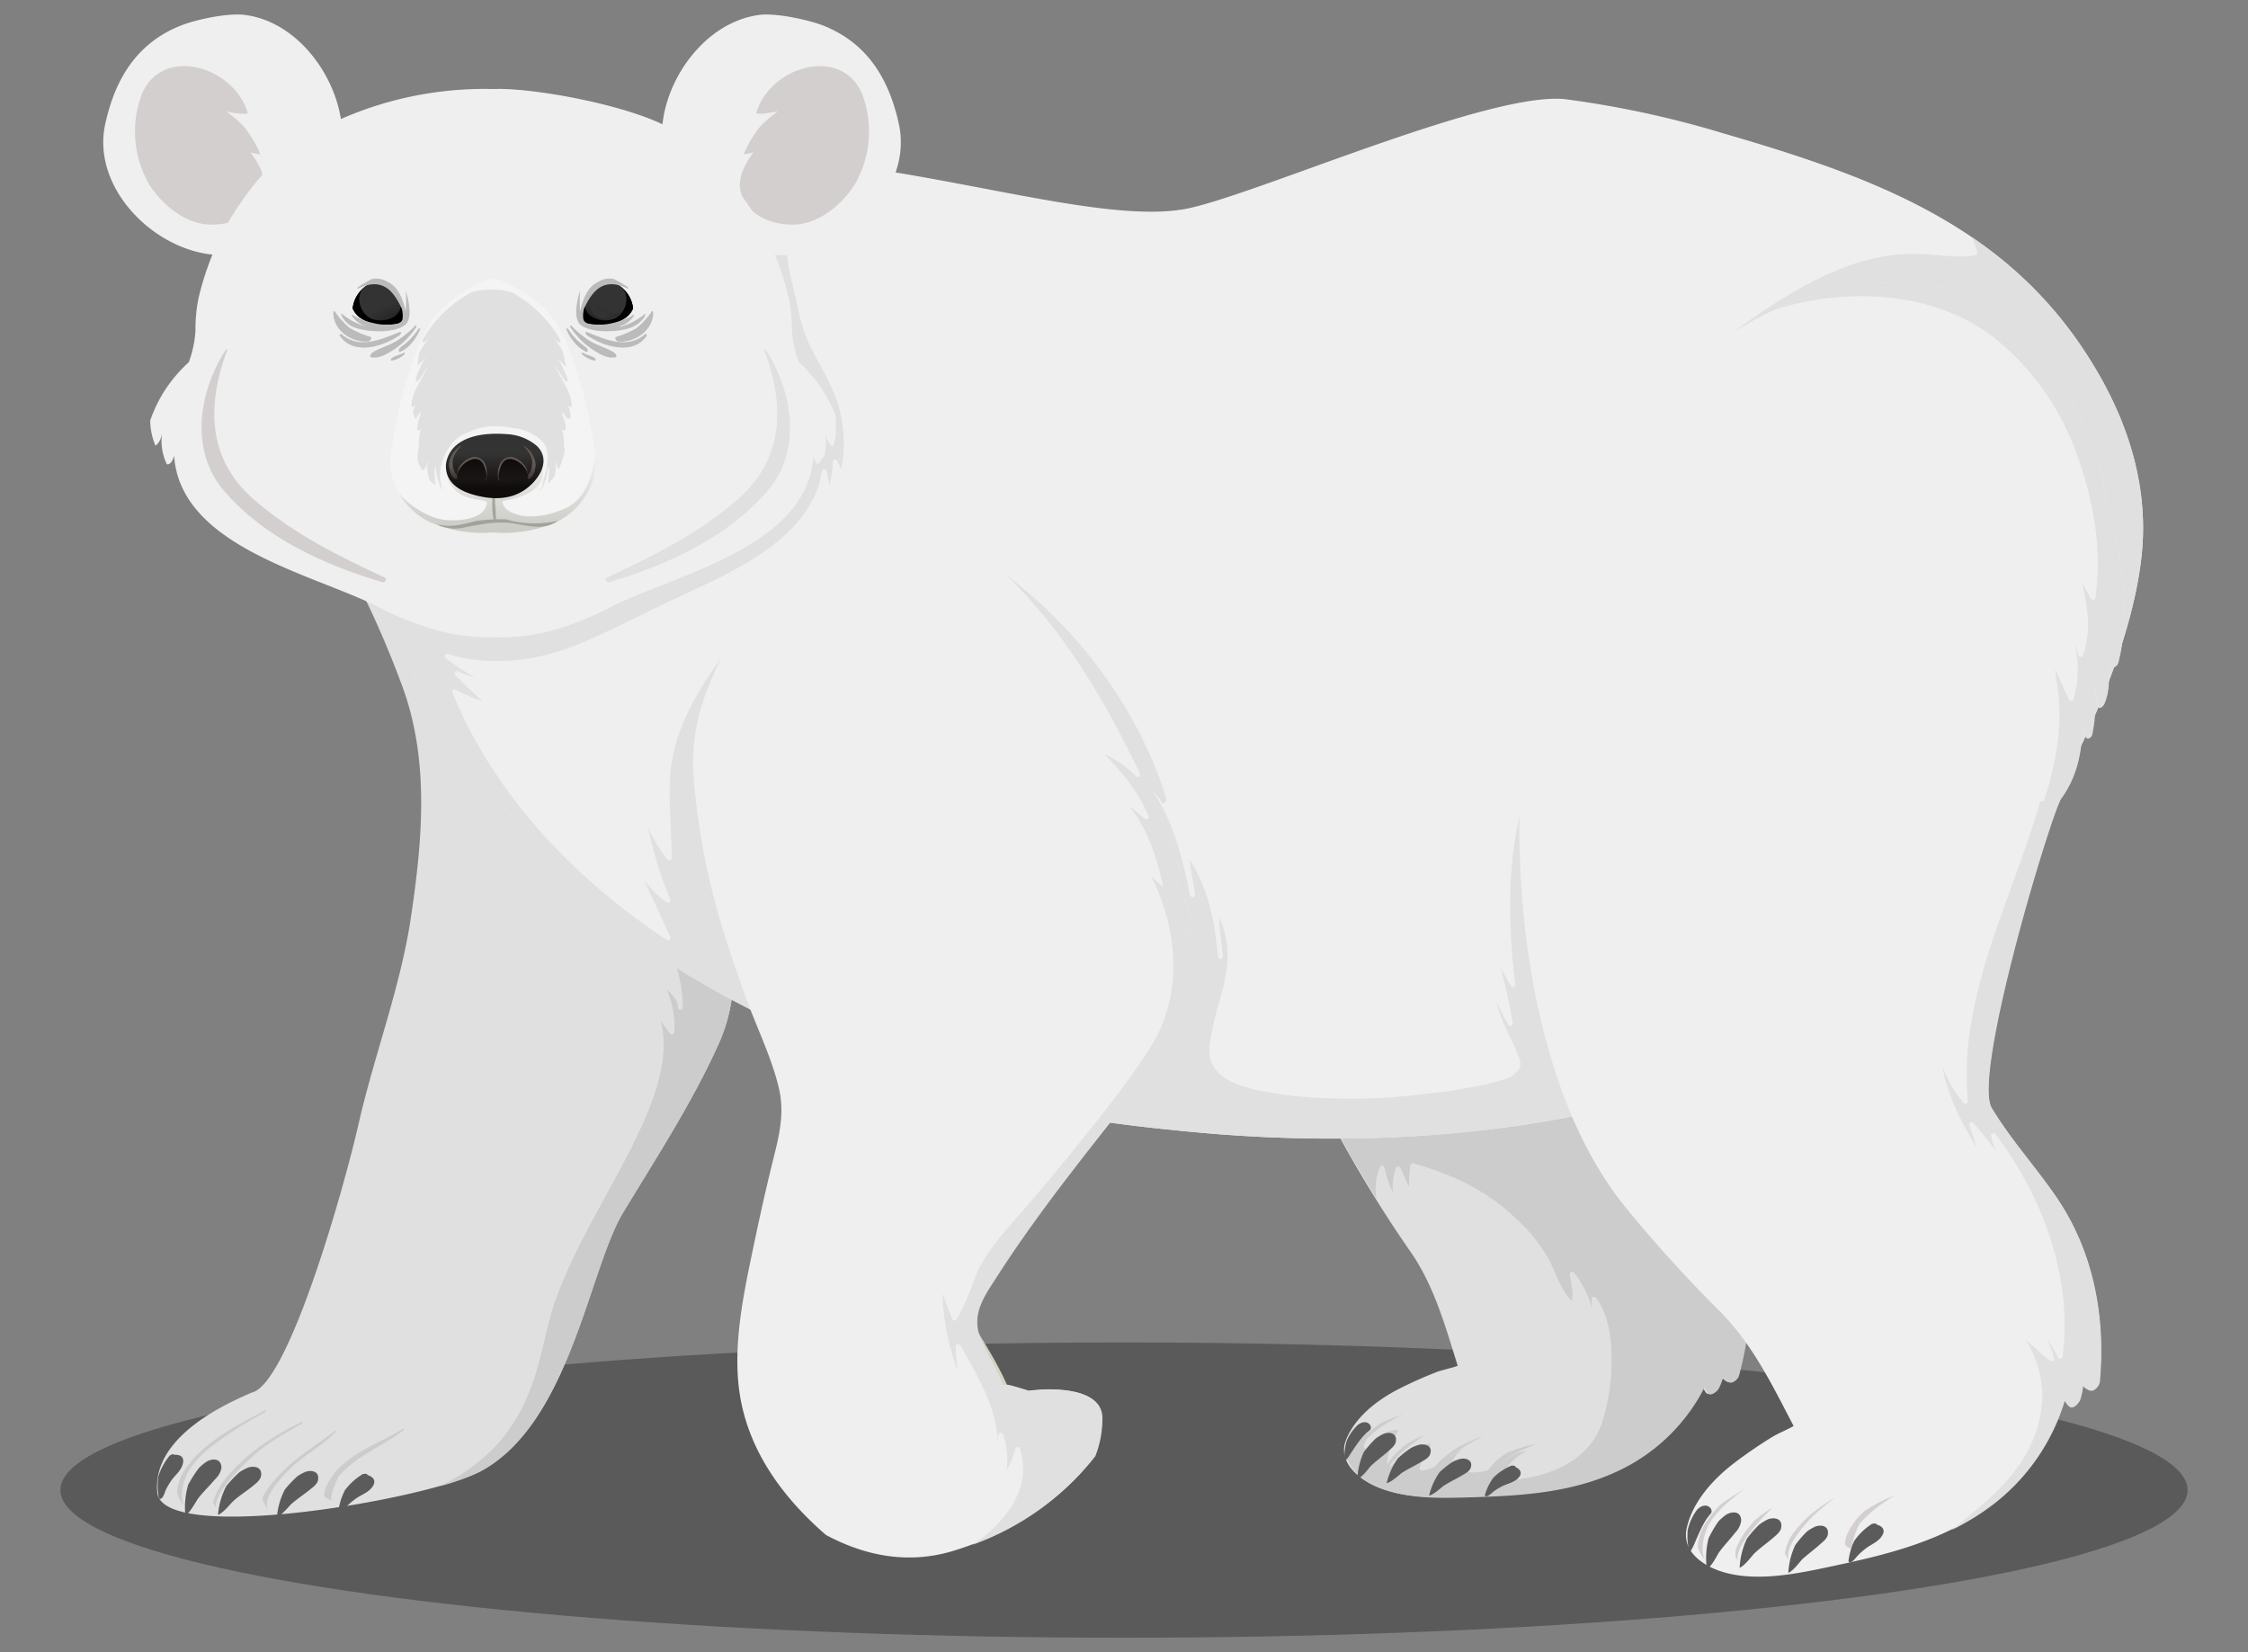 <svg xmlns="http://www.w3.org/2000/svg" xmlns:xlink="http://www.w3.org/1999/xlink" viewBox="0 0 381 280"><rect x="0" y="0" width="381" height="280" fill="#808080" stroke="none"/><defs><style>.cls-1{isolation:isolate;}.cls-2{opacity:0.3;}.cls-3{fill:#e0e0e0;}.cls-4{fill:#ccc;}.cls-5{fill:#5b5b5b;}.cls-6{fill:#efefef;}.cls-7{fill:url(#linear-gradient);}.cls-8{fill:#d3cfcf;}.cls-11,.cls-16,.cls-24,.cls-9{mix-blend-mode:multiply;}.cls-10{fill:#f4f4f4;}.cls-11{opacity:0.4;fill:url(#linear-gradient-2);}.cls-12{fill:url(#linear-gradient-3);}.cls-13{fill:url(#linear-gradient-4);}.cls-14,.cls-18,.cls-20,.cls-23{mix-blend-mode:screen;}.cls-14{fill:url(#linear-gradient-5);}.cls-15{fill:#bcbbbb;}.cls-16{fill:#84857a;opacity:0.6;}.cls-17{fill:url(#linear-gradient-6);}.cls-18{fill:url(#linear-gradient-7);}.cls-19{fill:url(#linear-gradient-8);}.cls-20{fill:url(#linear-gradient-9);}.cls-21{fill:url(#linear-gradient-10);}.cls-22{fill:url(#linear-gradient-11);}.cls-23{fill:url(#linear-gradient-12);}.cls-24{fill:url(#linear-gradient-13);}</style><linearGradient id="linear-gradient" x1="163.47" y1="223.29" x2="159.43" y2="215.2" gradientUnits="userSpaceOnUse"><stop offset="0.08" stop-color="#d4d4c3"/><stop offset="1" stop-color="#fff"/></linearGradient><linearGradient id="linear-gradient-2" x1="84.31" y1="90.96" x2="84.31" y2="74.06" gradientUnits="userSpaceOnUse"><stop offset="0.08" stop-color="#8f8f84"/><stop offset="0.9" stop-color="#f6f6f2"/></linearGradient><linearGradient id="linear-gradient-3" x1="68.27" y1="61.48" x2="68.27" y2="61.34" xlink:href="#linear-gradient"/><linearGradient id="linear-gradient-4" x1="68.42" y1="59.7" x2="63.62" y2="49.76" gradientUnits="userSpaceOnUse"><stop offset="0.09" stop-color="#100c0c"/><stop offset="0.77" stop-color="#333"/></linearGradient><linearGradient id="linear-gradient-5" x1="67.58" y1="60.38" x2="62.61" y2="50.07" xlink:href="#linear-gradient-4"/><linearGradient id="linear-gradient-6" x1="83.88" y1="83.42" x2="83.88" y2="74.89" xlink:href="#linear-gradient-4"/><linearGradient id="linear-gradient-7" x1="78.96" y1="84.36" x2="79.41" y2="77.53" gradientUnits="userSpaceOnUse"><stop offset="0.09" stop-color="#100c0c"/><stop offset="0.77" stop-color="#615852"/></linearGradient><linearGradient id="linear-gradient-8" x1="79.95" y1="77.77" x2="79.95" y2="81.83" gradientUnits="userSpaceOnUse"><stop offset="0.09" stop-color="#100c0c"/><stop offset="0.77" stop-color="#181614"/></linearGradient><linearGradient id="linear-gradient-9" x1="-455.92" y1="84.36" x2="-455.48" y2="77.53" gradientTransform="matrix(-1, 0, 0, 1, -367.91, 0)" xlink:href="#linear-gradient-7"/><linearGradient id="linear-gradient-10" x1="-454.93" y1="77.77" x2="-454.93" y2="81.83" gradientTransform="matrix(-1, 0, 0, 1, -367.91, 0)" xlink:href="#linear-gradient-8"/><linearGradient id="linear-gradient-11" x1="-506.85" y1="59.7" x2="-511.65" y2="49.76" gradientTransform="matrix(-1, 0, 0, 1, -408.2, 0)" xlink:href="#linear-gradient-4"/><linearGradient id="linear-gradient-12" x1="-835.12" y1="-14.23" x2="-839.89" y2="-24.09" gradientTransform="translate(864.96 -298.19) rotate(-26.24)" xlink:href="#linear-gradient-4"/><linearGradient id="linear-gradient-13" x1="276.93" y1="190.41" x2="232.5" y2="-35.03" gradientUnits="userSpaceOnUse"><stop offset="0.08" stop-color="#d4d4c3"/><stop offset="0.9" stop-color="#e2e2de"/></linearGradient></defs><g class="cls-1"><g id="Layer_1" data-name="Layer 1"><g class="cls-2"><ellipse cx="190.5" cy="252.52" rx="180.26" ry="25.02"/></g><path class="cls-3" d="M319.58,102.65c0-.24,0-.47-.06-.71-.34-2.82.46-6.11-.25-8.85s-1.34-5.63-2.16-8.38c-1-7.19-6.62-13.95-12.17-18.25-6.86-5.33-17-5.74-25.28-4.72C265,63.53,240.9,76.6,232.34,99.31a243.47,243.47,0,0,0-8.19,25.1c-5.35,20.71-7.06,50.36,3.64,69.64,3.42,6.16,7.25,12.3,11.27,18.08s5.91,12.67,8,19.33c-1.19.42-2.59.7-3.43,1a72.05,72.05,0,0,0-6.6,2.94c-3.62,1.87-7.28,4.68-8.87,8.53-1.52,3.67,1.93,6.57,4.87,7.9,4.83,2.17,10.91,2,16.07,1.83,9-.27,17.8-.83,26-5A31.47,31.47,0,0,0,288.61,235a3.38,3.38,0,0,0,.51,1c.49.66,1.61-.29,1.85-.73a9.47,9.47,0,0,0,.8-2,2.37,2.37,0,0,0,.92.88c.63.34,1.57-.49,1.72-1.06,2.7-9.71,2.63-19.92-1.57-29.19-2.31-5.09-5.21-9.72-7.21-15-2.12-5.58,17.2-43.13,19-44.8a18.31,18.31,0,0,0,5.08-9.93,4.51,4.51,0,0,0,.34,1.45c.2.46.87,0,1-.28a20.34,20.34,0,0,0,1.55-7.48c.08,1.15.08,2.3.15,3.39,0,.58.76.08.92-.16a14.2,14.2,0,0,0,1.82-6.67,7.45,7.45,0,0,0,.29,1.15c.19.54,1,0,1.15-.32C320,118.58,320.45,110.14,319.58,102.65Z"/><path class="cls-4" d="M319.78,102.76c0-.24,0-.47-.06-.71-.34-2.82.47-6.11-.25-8.85s-1.34-5.63-2.16-8.38c-1-7.19-6.62-13.95-12.16-18.25-6.87-5.32-17-5.74-25.29-4.72-14.62,1.79-38.75,14.86-47.32,37.57a246.09,246.09,0,0,0-8.19,25.11c-5.35,20.7-7.06,50.35,3.64,69.64,1.68,3,3.46,6,5.31,9a9.64,9.64,0,0,1,.59-5.42.41.41,0,0,1,.75.1,16.87,16.87,0,0,0,1.45,4.26,9,9,0,0,1,.54-4.22.41.41,0,0,1,.71,0c.5,1.06.92,2.15,1.47,3.18a20.09,20.09,0,0,1,.25-3.63.41.41,0,0,1,.5-.29c6.64,1.9,12.57,4.65,17.55,9.53a26.42,26.42,0,0,1,5.61,7.15c1.07,2.27,1.92,4.84,3.68,6.67.33-1.52-.16-3-.34-4.57-.05-.36.48-.55.7-.3a18.12,18.12,0,0,1,3.07,6.05c0-.5-.05-1-.07-1.5s.54-.52.77-.21c2.09,2.85,2.59,6.68,2.59,10.14a34.67,34.67,0,0,1-1.58,10.94c-2.35,7-9.89,9.6-16.73,9.84a.42.42,0,0,1-.4-.52,9.29,9.29,0,0,1,4.4-4.5c-2.27.19-4,2-6,3-2.36,1.13-4.52.39-7,.63a.41.41,0,0,1-.4-.52,9.2,9.2,0,0,1,2.6-3.62c-2.25,1.38-4.17,3.42-6.89,3.85-.24,0-.55-.1-.52-.39.13-1.31,1.09-2.34,1.7-3.45.86-1.59-2.4,0-2.85.24a22,22,0,0,0-3.63,2.81.42.42,0,0,1-.71-.29c0-2.11,1-3.9,1.89-5.76-1.9-.31-4,1.79-5.16,3a.41.41,0,0,1-.69-.4,15.56,15.56,0,0,1,1.25-2.56,5.67,5.67,0,0,1-2.77,1.17c-.25,0-.38-.2-.41-.42s0-.44,0-.66a12.55,12.55,0,0,0-.76,1.51c-1.51,3.67,1.93,6.57,4.87,7.9,4.83,2.18,10.91,2,16.07,1.83,9-.27,17.8-.82,25.95-5a31.42,31.42,0,0,0,13.56-13.65,3.27,3.27,0,0,0,.51,1c.49.66,1.61-.29,1.86-.73a9.43,9.43,0,0,0,.79-2,2.3,2.3,0,0,0,.92.88c.64.34,1.57-.49,1.73-1.06,2.69-9.71,2.62-19.92-1.58-29.19-2.31-5.09-5.21-9.72-7.21-15-2.11-5.58,17.2-43.13,19-44.8a18.38,18.38,0,0,0,5.08-9.93,4.25,4.25,0,0,0,.33,1.45c.2.46.87,0,1-.27a20.41,20.41,0,0,0,1.54-7.48c.09,1.14.08,2.29.16,3.38,0,.58.75.09.91-.15a14.21,14.21,0,0,0,1.82-6.68,7.45,7.45,0,0,0,.29,1.15c.19.55,1,0,1.15-.32C320.19,118.69,320.65,110.25,319.78,102.76Z"/><path class="cls-4" d="M234,241.21a17.62,17.62,0,0,0-3.27,2.86,7.27,7.27,0,0,0-1.43,2.91,3.67,3.67,0,0,0,.74,2.14c-.57-1.76.89-4.4,1.68-5.31a15.9,15.9,0,0,1,4-3c.69-.41,1.39-.79,2.11-1.15C236.56,240.11,235.27,240.62,234,241.21Z"/><path class="cls-4" d="M238.67,244.58l-.1,0a22.29,22.29,0,0,0-1.74,1.48,10.71,10.71,0,0,0-1.94,2.49.09.09,0,0,0,0,0,4.17,4.17,0,0,0-.22,1c.08.16.14.33.23.48.13-2.49,5.29-5.94,6.59-6.87l.07,0A15.22,15.22,0,0,0,238.67,244.58Z"/><path class="cls-4" d="M246.77,245.47a20.42,20.42,0,0,0-3,2.4,7.71,7.71,0,0,0-1.5,2.52,3.23,3.23,0,0,0,.55,1.25c-1-1.93,3.69-5.4,4.85-6.17s2.44-1.4,3.68-2.06l-.45.15A31.8,31.8,0,0,0,246.77,245.47Z"/><path class="cls-4" d="M255.4,246.22a10.47,10.47,0,0,0-2.77,2.41,5.13,5.13,0,0,0-1.11,2.07,1.38,1.38,0,0,0,.34.47,3.43,3.43,0,0,0,.69.48c-.05-.72.51-1.91,1.67-3.56a18.37,18.37,0,0,1,4.06-2.49c.71-.32,1.43-.62,2.14-.92A22.72,22.72,0,0,0,255.4,246.22Z"/><path class="cls-5" d="M253,252.87a9.74,9.74,0,0,1,1.71-1.06c.47-.22,1-.38,1.45-.58,1.16-.47,2.46-1.71.75-2.59a.24.24,0,0,1-.13-.21,3,3,0,0,0-.61-.06,9.65,9.65,0,0,0-3.09,2.07,9.93,9.93,0,0,0-1.43,2.94C251.81,254,252.89,253,253,252.87Z"/><path class="cls-5" d="M232.09,242.44c.76-.54-.25-2.2-1.92-1a8.14,8.14,0,0,0-1.95,2.78,9.94,9.94,0,0,0-.35,3.25C228.23,248,230,243.91,232.09,242.44Z"/><path class="cls-5" d="M244.73,251.76c1-.64,2.08-1.14,3.1-1.75.49-.29,1.2-.65,1.41-1.21.54-1.46-1-1.79-1.83-1.54a8.26,8.26,0,0,0-1.2.46,18.21,18.21,0,0,0-2.19,1.73,11.46,11.46,0,0,0-1.81,4C243,253.31,244.37,252,244.73,251.76Z"/><path class="cls-5" d="M237.64,249.57c1.06-.67,2.18-1.19,3.26-1.83.51-.3,1.25-.68,1.47-1.27.56-1.52-1-1.87-1.92-1.61a7.91,7.91,0,0,0-1.25.49,16.79,16.79,0,0,0-2.3,1.81,11.89,11.89,0,0,0-1.88,4.18C235.85,251.19,237.27,249.81,237.64,249.57Z"/><path class="cls-5" d="M232.39,248.38c.94-.89,2-1.63,2.94-2.48.45-.41,1.13-.94,1.24-1.58.27-1.64-1.37-1.7-2.25-1.25a8.31,8.31,0,0,0-1.18.73,19.14,19.14,0,0,0-2,2.28,12.41,12.41,0,0,0-1.1,4.6C230.9,250.37,232.06,248.69,232.39,248.38Z"/><path class="cls-3" d="M127.29,144.38c-.83-2.44-1.65-4.88-2.59-7.29a1.31,1.31,0,0,0,.15-.73c-1.19-6.6-1.87-13.49-4.3-19.77-2.13-5.51-5.94-10.29-10-14.51C101.31,92.47,89.25,85.67,77.2,80.2c-4-1.82-21.86-11-23.83-2.18a10.18,10.18,0,0,0,1,6.19s0,0,0,0l.19.78c0,.14.13.15.22.1l.54,1.08c.07.48.13.89.14.93C56,88.6,56.59,90,57.19,91.46,58.35,94.23,59.61,97,61,99.65a163.07,163.07,0,0,1,7,16.16c4.86,12.73,3.61,26.48,1.64,39.68-1.79,11.93-6.19,23.22-8.86,34.94S48.78,234.7,42.65,236c-3.9,1.71-16.89,7.29-16,16.9.83,8.93,45.85,1.25,54.78-3.56,15.17-8.17,18.35-34.22,24.16-43.85,5.54-9.16,11.57-18.42,16-28.16a28.21,28.21,0,0,0,1.64-19.63c.88.77,2.88,6.64,3.45,6.08,1.27-1.22.21-8.42-.17-10.21.07,0,1.86-1.54,1.71-2.3C127.86,149.11,128,146.47,127.29,144.38Z"/><path class="cls-4" d="M128.28,151.28c-.42-2.17-.29-4.81-1-6.9-.83-2.44-1.65-4.88-2.59-7.29a1.31,1.31,0,0,0,.15-.73c-1.19-6.6-1.87-13.49-4.3-19.77-2.13-5.51-5.94-10.29-10-14.51a77.53,77.53,0,0,0-8.59-7.6,234.89,234.89,0,0,0,3,36.81,107.37,107.37,0,0,0,5.42,21.21c2.28,5.8,5.35,11.85,5.35,18.22a.41.41,0,0,1-.82,0c0-1.16-.93-2.18-1.93-3.05a15.1,15.1,0,0,1,1.31,7.22c0,.32-.45.59-.7.29-.56-.69-1.08-1.42-1.59-2.15,1.66,6.22-1.2,13.49-3.78,19-4.34,9.23-10.19,17.9-13.76,27.48C92.53,224.58,91.94,230,90,235.1a30.24,30.24,0,0,1-5.92,9.9,32.89,32.89,0,0,1-9.51,6.84,37.44,37.44,0,0,0,6.89-2.49c15.17-8.17,18.35-34.22,24.16-43.85,5.54-9.16,11.57-18.42,16-28.16a28.21,28.21,0,0,0,1.64-19.63c.88.77,2.88,6.64,3.45,6.08,1.27-1.22.21-8.42-.17-10.21C126.64,153.6,128.43,152,128.28,151.28Z"/><path class="cls-4" d="M44.94,239c-5.21,2.79-10.51,5.34-13.84,10.41a8.16,8.16,0,0,0-1.1,3.41,4.1,4.1,0,0,0,1.15,2.23c-.9-1.84.28-5,1-6.08a17.09,17.09,0,0,1,3.91-4A65.63,65.63,0,0,1,45,239.28C45.05,239.23,45.1,239,44.94,239Z"/><path class="cls-4" d="M51.09,241c-4.87,2.37-9.61,5.45-13,9.75a11.09,11.09,0,0,0-2,3.92,3.92,3.92,0,0,0,.52.78c-.26-2.74,4.85-7.34,6.13-8.56,2.3-2.2,5.6-4,8.37-5.61C51.22,241.17,51.28,240.85,51.09,241Z"/><path class="cls-4" d="M56.81,242.48c-4.28,3.23-8.84,5.77-11.83,10.4a5.06,5.06,0,0,0-.5,1,4.14,4.14,0,0,0,1,1.93c-1.35-2,3.19-6.5,4.34-7.52,2.25-2,5-3.44,7.06-5.64C57,242.59,57,242.36,56.81,242.48Z"/><path class="cls-4" d="M68.31,242.13c-4.16,2.56-9.91,4.34-12.52,8.84a5.61,5.61,0,0,0-.88,2.45,1.51,1.51,0,0,0,.45.46,4.55,4.55,0,0,0,.82.42c-.16-.79.26-2.18,1.27-4.17a20.45,20.45,0,0,1,4-3.36c2.28-1.48,4.69-2.67,6.87-4.33C68.48,242.36,68.5,242,68.31,242.13Z"/><path class="cls-5" d="M58.76,255.28a11,11,0,0,1,1.71-1.42c.48-.33,1-.57,1.49-.87,1.2-.7,2.42-2.27.41-3a.24.24,0,0,1-.17-.2,2.61,2.61,0,0,0-.68,0,10.48,10.48,0,0,0-3.06,2.75,11.18,11.18,0,0,0-1.1,3.44C57.63,256.71,58.65,255.39,58.76,255.28Z"/><path class="cls-5" d="M28,252.7a11.58,11.58,0,0,1,1.12-1.92c.34-.46.75-.87,1.12-1.31.88-1.07,1.5-3-.63-2.93a.27.27,0,0,1-.23-.13,2.21,2.21,0,0,0-.62.26,10.45,10.45,0,0,0-1.95,3.63,11.48,11.48,0,0,0,.13,3.61C27.46,254.43,28,252.84,28,252.7Z"/><path class="cls-5" d="M49.42,254.84c1-.87,2.1-1.58,3.12-2.41.49-.39,1.21-.9,1.35-1.55.35-1.68-1.32-1.81-2.25-1.39a8.34,8.34,0,0,0-1.24.69,19.66,19.66,0,0,0-2.12,2.24,12.66,12.66,0,0,0-1.35,4.66C47.79,256.8,49.06,255.14,49.42,254.84Z"/><path class="cls-5" d="M39.54,254.38c1-.91,2.2-1.65,3.27-2.52.51-.41,1.26-1,1.41-1.63.37-1.75-1.39-1.89-2.36-1.45a9,9,0,0,0-1.29.72,19.71,19.71,0,0,0-2.22,2.35,13.12,13.12,0,0,0-1.41,4.88C37.83,256.43,39.17,254.7,39.54,254.38Z"/><path class="cls-5" d="M33.6,253.9c.88-1.12,1.9-2.09,2.82-3.18a3.62,3.62,0,0,0,1.11-1.92c0-1.84-1.77-1.64-2.66-1a7.89,7.89,0,0,0-1.17,1,20.75,20.75,0,0,0-1.8,2.81,13.51,13.51,0,0,0-.48,5.21C32.27,256.32,33.28,254.3,33.6,253.9Z"/><path class="cls-6" d="M353.55,59.89c-14.46-22.32-37.29-30.24-61.63-37.34a167.71,167.71,0,0,0-26.48-5.72c-12.51-1.53-51.27,15.62-63.76,18.42s-36.08-4.53-59.53-7.44c-6.53-.8-22.38-.18-28.67-2.48-5.46-2-10.89-4.27-16.43-6-4.88-1.54-9-.74-13.34,1.75-9.63,5.52-17.56,15.41-24.34,24C52.88,53.21,45.62,62.7,44.82,73.51c-.44,5.8,3.17,9.24,6.64,12.94-.14.1-.24.32-.13.42a36.83,36.83,0,0,1,4.16,4.66l.26.46a.08.08,0,0,0,.11,0c2.89,3.89,5.29,8.2,8,12.14,3.95,5.78,7,12.12,10.9,17.94,7.34,10.87,15,21.16,24.6,30.2,9.41,8.86,20.87,15.52,32.45,21.1a165.5,165.5,0,0,0,34.34,12.32c11.64,3.45,23.86,5,36,6.14,51.17,4.87,115.7-4.85,144.08-53.2,7.42-12.65,15.67-31,16.86-45.77C364,80.94,360,69.78,353.55,59.89Z"/><path class="cls-3" d="M353.55,59.89a68.65,68.65,0,0,0-19.43-19.74,11.54,11.54,0,0,1,1,2.57.43.43,0,0,1-.29.51c-7.74,1.6-15.4-5.95-40.69,12.8,2.83,0,46.26,19.27,42.69,22a94.44,94.44,0,0,1-13.94,8.19c-5.51,2.83-11,5.61-16.67,8.14-9.95,4.47-20,8.77-29.14,14.87a69.05,69.05,0,0,0-9.12,7,.45.45,0,0,1,0,.53,56.73,56.73,0,0,0-7.19,11.84,14.3,14.3,0,0,0-.1,1.86.41.41,0,0,1-.77.19A52.6,52.6,0,0,0,257,140.93c-1.54,8.59-1.23,17.31-.19,25.94.05.43-.57.52-.76.2a36.4,36.4,0,0,1-1.81-3.37,98.68,98.68,0,0,1,2.15,9.64c.06.43-.5.75-.75.32-.75-1.3-1.43-2.62-2.07-4a28.09,28.09,0,0,0,1.45,4.17c.64,1.44,1.39,2.83,2,4.29.32.81,1,2.12.47,3a4.65,4.65,0,0,1-2.72,1.87,73.91,73.91,0,0,1-12.43,2.29,97.65,97.65,0,0,1-17.09.83,65.44,65.44,0,0,1-12.79-1.52c-2.66-.66-5.63-1.67-7-4.25-.75-1.43-.48-3.19-.23-4.71a62.52,62.52,0,0,1,1.66-6.74c1.36-4.75,1.81-9-.26-13.37,0,1.15.15,2.29.28,3.43s.26,2.12.34,3.16c0,.52-.78.52-.82,0-.09-1-.22-2.07-.34-3.1-.63-4.66-1.92-9.51-4.49-13.37.22,2,.71,4,.92,6,.05.47-.71.56-.81.11-1.37-6.43-2.93-13.5-7.2-18.7a24.5,24.5,0,0,1,1.63,9.75c0,.31-.45.6-.7.29-1.36-1.74-1.8-3.76-2.56-5.78a54.06,54.06,0,0,0-3.73-7.88,101.54,101.54,0,0,0-9.81-14.14A87.25,87.25,0,0,0,156.74,95.7c-3.93-2.27-8.69-4.49-13.35-3.49a21.62,21.62,0,0,0-10.59,6.26,46.11,46.11,0,0,0-3.61,4.15c2.75-2.69,5.65-5.22,8.63-7.63.41-.33,1,.25.58.59a111.08,111.08,0,0,0-11.72,10.74c-2.58,4.27-4.31,9.07-4.2,13.85a.41.41,0,0,1-.82,0c0-.13,0-.27,0-.41A26,26,0,0,1,124.27,109a57.58,57.58,0,0,0-5.45,7.61c-2.71,4.55-4.87,9.43-5.23,14.78-.31,4.68.23,9.36.25,14a.41.41,0,0,1-.7.28,23.23,23.23,0,0,1-3.27-5.41,63.06,63.06,0,0,0,3.71,12.12c.15.33-.18.82-.56.56a16.43,16.43,0,0,1-3.89-3.87c1.47,3.24,3,6.45,4.45,9.68.16.34-.18.82-.56.56-15.8-10.58-29-24.23-36.39-42-.15-.35.32-.62.6-.46a19.81,19.81,0,0,0,4.51,1.92c-1.59-1.39-3.1-2.86-4.6-4.36a.42.42,0,0,1,.5-.65,20.86,20.86,0,0,0,2.91,1.09,55.89,55.89,0,0,1-5-3.26c-.35-.26-.16-.89.32-.75,7.48,2.15,14.88,1.28,22-1.62,6.08-2.47,11.87-5.63,17.83-8.37,9-4.17,21.9-9.88,23.6-21a.42.42,0,0,1,.8,0c.15.78.29,1.55.48,2.31a13.26,13.26,0,0,0,.56-3.84.41.41,0,0,1,.81-.11,7.27,7.27,0,0,0,.64,1.24A22.9,22.9,0,0,0,141.87,68c-1.27-3.69-3.44-6.82-5-10.34-1.23-2.76-1.65-5.76-2.36-8.69-.59-2.43-1.34-5.15-1-7.68.66-4.62,4.82-7.62,8.75-9.46a75.44,75.44,0,0,1,7.53-2.9c-2.53-.4-5.08-.77-7.63-1.09-6.53-.8-22.38-.18-28.67-2.48-5.46-2-10.89-4.27-16.43-6-4.88-1.54-9-.74-13.34,1.75-9.63,5.52-17.56,15.41-24.34,24C52.88,53.21,45.62,62.7,44.82,73.51c-.44,5.8,3.17,9.24,6.64,12.94-.14.1-.24.32-.13.42a36.83,36.83,0,0,1,4.16,4.66l.26.46a.08.08,0,0,0,.11,0c2.89,3.89,5.29,8.2,8,12.14,3.95,5.78,7,12.12,10.9,17.94,7.34,10.87,15,21.16,24.6,30.2,9.41,8.86,20.87,15.52,32.45,21.1a165.5,165.5,0,0,0,34.34,12.32c11.64,3.45,23.86,5,36,6.14,51.17,4.87,115.7-4.85,144.08-53.2,7.42-12.65,15.67-31,16.86-45.77C364,80.94,360,69.78,353.55,59.89Z"/><path class="cls-6" d="M200.79,157.59l.57.63c.32.37.95-.48.89-.79a23.76,23.76,0,0,0-3.88-9,7.63,7.63,0,0,0,1.21.83c.35.19.89-.34.8-.71a24.26,24.26,0,0,0-3.06-6.92,18.08,18.08,0,0,0,1.47,1.29c.13.09.33-.15.3-.27a28.9,28.9,0,0,0-3.62-8.47,7.91,7.91,0,0,1,1.45,1.84c.26.45.88-.33.77-.68C192.59,119,181,104.12,166.37,94.48a49.74,49.74,0,0,0-11.06-7.21c-3.25-1.52-8.8-4.34-12.54-3.72-2.91.49-3.58,2.55-5.35,4.65l-.44.56a.44.44,0,0,0-.26.17c-2.06,2.51-4,5.1-5.78,7.75-.79,1.12-1.56,2.24-2.32,3.36-1.75,2.58-3.86,5.48-4.86,8.58l-.84,1.57c-3.92,7.55-6.19,14.32-5.24,22.87a120.86,120.86,0,0,0,4.57,23.62c1.32,4.2,2.7,8.37,4.21,12.5,1.82,5,4.24,9.87,5.5,15,1.1,4.48.08,8.3-1,12.66s-2.12,9-3.06,13.49c-1.81,8.64-4,18.23-2.34,27,1.78,9.25,7.44,16.74,14.43,22.8,6.49,3.47,13.73,5,21.34,2.76,9.31-2.77,18.32-8.31,24.23-16.17a17.39,17.39,0,0,0,1.2-6.62c-.18-5.12-9-4.9-12.34-4.42-.29,0-4.14-1.4-4.48-1-.1-.24-.19-.49-.3-.74-1.05-2.38-2.42-4.6-3.45-7-1.84-4.27.66-7.45,2.85-10.88,7-10.87,15.11-20.85,23.09-31,3.09-3.91,6.33-7.38,8.4-12s1.52-9.59.51-14.32C201,158.44,200.89,158,200.79,157.59Z"/><path class="cls-5" d="M185.72,239.53a12.27,12.27,0,0,1-1.12,1.88c-.34.45-.74.85-1.1,1.28-.88,1.05-1.5,2.91.59,2.89a.25.25,0,0,1,.23.13,2.66,2.66,0,0,0,.61-.26,10.32,10.32,0,0,0,1.93-3.55,10.89,10.89,0,0,0-.1-3.55C186.29,237.83,185.78,239.39,185.72,239.53Z"/><path class="cls-7" d="M165.42,225.2c-.1-.16-.34.13-.29.26,2.36,6.42,6.44,12.21,7.43,19.09,0,.27.39-.07.38-.24C172.8,237.1,169.05,231.19,165.42,225.2Z"/><path class="cls-6" d="M57.61,19.25C56,11.42,49.62,3.46,41.33,2.51c-2.78-.31-8.09.78-10.7,1.83C23.36,7.24,19.57,13.11,17.84,21,15.4,32.05,26.55,42.93,37.22,43.23c9,.26,19.62-8.18,20.7-17.18A21.66,21.66,0,0,0,57.61,19.25Z"/><path class="cls-8" d="M42.46,25.83c.21.09,1.33.28,1.55.34.44.12-1.77-3.78-2.75-4.78a19.57,19.57,0,0,0-3-2.56c.95.36,3.82.65,3.73.32-2.4-8.28-15.7-11.89-18.4-1.86a17.92,17.92,0,0,0,1.72,14c2.16,3.43,6.2,6.76,10.46,6.78,3.57,0,7.41-1.38,8.7-5.06C45.34,30.6,44.17,28.06,42.46,25.83Z"/><path class="cls-6" d="M112.26,26.05c1.07,9,11.72,17.44,20.7,17.18,10.66-.3,21.81-11.18,19.38-22.24-1.73-7.88-5.52-13.75-12.79-16.65-2.61-1-7.92-2.14-10.71-1.83-8.28,1-14.7,8.91-16.28,16.74A22,22,0,0,0,112.26,26.05Z"/><path class="cls-8" d="M125.69,33c1.3,3.68,5.14,5.07,8.71,5.06,4.26,0,8.3-3.35,10.46-6.78a17.87,17.87,0,0,0,1.71-14c-2.69-10-16-6.42-18.39,1.86-.1.33,2.78,0,3.73-.32a19.57,19.57,0,0,0-3,2.56c-1,1-3.19,4.9-2.75,4.78.22-.06,1.34-.25,1.55-.34C126,28.06,124.84,30.6,125.69,33Z"/><path class="cls-6" d="M141.65,71.69c0-.41,0-.81,0-1.22a27.77,27.77,0,0,0-2.12-4.2,24.35,24.35,0,0,0-4.14-4.89A18.49,18.49,0,0,1,134.21,56a26.16,26.16,0,0,0-.52-5.45,49.52,49.52,0,0,0-4.56-12.08,49.06,49.06,0,0,0-14.61-16.14c-6.15-4.2-24-7.54-30.85-7.24A60.62,60.62,0,0,0,53.2,22.41c-6.38,3.54-11.43,9.83-15,16.07a49.52,49.52,0,0,0-4.56,12.08A26.16,26.16,0,0,0,33.13,56,18.49,18.49,0,0,1,32,61.38a24.35,24.35,0,0,0-4.14,4.89,23.41,23.41,0,0,0-2.4,5,11.07,11.07,0,0,0,.9,4.27c1-.85,1-1.7,1.28-3a9.2,9.2,0,0,0,.57,6c.21.42.75-.11.88-.31a3.73,3.73,0,0,0,.42-1c1,14.81,21.74,19.63,33.13,24.91a.17.17,0,0,0,.12,0,54,54,0,0,0,9.62,4.17,33,33,0,0,0,11.32,1.66A33,33,0,0,0,95,106.44a54,54,0,0,0,9.62-4.17.17.17,0,0,0,.12,0c11.38-5.28,32.1-10.1,33.13-24.91a3.73,3.73,0,0,0,.42,1,1.56,1.56,0,0,0,.29.31,9.44,9.44,0,0,0,.94-1.17.4.4,0,0,1,.15-.14,9.88,9.88,0,0,0,.07-4.68c.28,1.28.33,2.14,1.35,3C141.78,74.59,141.64,72.85,141.65,71.69Z"/><g class="cls-9"><path class="cls-6" d="M88.38,55.53a62.93,62.93,0,0,0,3.54,7.24c1.5,2.61,3.32,5,5,7.55.84,1.27,1.67,3.06,3,3.89,0,0,.17.06.2,0a5.5,5.5,0,0,0-.07-2.87,20.7,20.7,0,0,0-.79-4.59c-.44-1.38.31.18.92.47a.13.13,0,0,0,.18-.16A5.41,5.41,0,0,0,99,64.61a5.54,5.54,0,0,0,1.94,1.56c.19.06.22-.15.14-.28a12.67,12.67,0,0,0-1.94-2.46,17.47,17.47,0,0,0,2.32-.09,13.13,13.13,0,0,0,6.64-2.17c1.36-1,2.63-2.41,2.57-4.21-.08-2.31-.21-.38.74.16a.1.1,0,0,0,.16,0c.46-.68-.06-2-.27-2.66-.09-.34.76,1,1.11,1.28,0,0,.15.05.17,0a3.67,3.67,0,0,0,0-1.44,2.91,2.91,0,0,0-.21-.88c0,.07.12.25.31.58,0,.08.25.27.32.12,1-2-.1-4.33-1.29-5.93A6.72,6.72,0,0,0,107,45.72a.56.56,0,0,0-.14-.18A11.45,11.45,0,0,0,101.78,44a7.26,7.26,0,0,0-2,0s0,0,0-.05-.08-.36-.22-.38A13.48,13.48,0,0,0,92,45.11a5.52,5.52,0,0,0-2.61,2,1.11,1.11,0,0,0-.25-.79.21.21,0,0,0-.24-.09c-.61.34-.57,1.13-.58,1.75,0,1.43-.14,0-.4-.57,0-.09-.2-.29-.3-.15-.33.49-.06,1.4.25,2.2a.25.25,0,0,0,0,.13C86.72,51.31,87.64,53.74,88.38,55.53Z"/><path class="cls-6" d="M79.23,49.55a.18.18,0,0,0,0-.13c.31-.8.58-1.71.25-2.2-.09-.14-.26.06-.3.15-.26.58-.36,2-.39.57,0-.62,0-1.41-.59-1.75a.21.21,0,0,0-.24.09,1.23,1.23,0,0,0-.25.79,5.42,5.42,0,0,0-2.61-2,13.46,13.46,0,0,0-7.63-1.59c-.14,0-.34.25-.22.38l.06.05a7.32,7.32,0,0,0-2,0,11.37,11.37,0,0,0-5.07,1.57.57.57,0,0,0-.15.18,6.69,6.69,0,0,0-4.67,2.44c-1.2,1.6-2.26,4-1.3,5.93.08.15.28,0,.32-.12.19-.33.28-.51.31-.58a3,3,0,0,0-.2.88,3.49,3.49,0,0,0,0,1.44c0,.07.12,0,.16,0,.36-.26,1.21-1.62,1.11-1.28-.2.71-.73,2-.27,2.66,0,.06.11,0,.17,0,.94-.54.82-2.47.73-.16-.06,1.8,1.22,3.23,2.57,4.21a13.13,13.13,0,0,0,6.65,2.17,17.32,17.32,0,0,0,2.32.09A12.39,12.39,0,0,0,66,65.89c-.08.13-.05.34.14.28a5.54,5.54,0,0,0,1.94-1.56A5.41,5.41,0,0,0,66.75,67a.13.13,0,0,0,.19.16c.61-.29,1.35-1.85.91-.47a21.3,21.3,0,0,0-.79,4.59A5.5,5.5,0,0,0,67,74.19c0,.08.16,0,.21,0,1.33-.83,2.15-2.62,3-3.89,1.65-2.52,3.46-4.94,5-7.55a63,63,0,0,0,3.55-7.24C79.44,53.74,80.36,51.31,79.23,49.55Z"/><path class="cls-10" d="M100.91,77.5c-.67-6.48-3.1-16.36-6.15-21.92-2-3.57-5.71-6.27-10.11-8.15-.27-.08-.54-.14-.81-.2h-.53c-.27.06-.54.12-.82.2-4.4,1.88-8.14,4.58-10.1,8.15C69.33,61.14,66.91,71,66.23,77.5c-.47,4.57,2.65,9.21,6.78,11a22,22,0,0,0,10.56,1.69,22,22,0,0,0,10.56-1.69C98.26,86.71,101.39,82.07,100.91,77.5Z"/><path class="cls-11" d="M100.86,77.09c-.35,2.9-1.25,6.74-4.23,8.62-1.37.86-5.7,2.48-8.94,1.5-2.7-.81-2.57-2.27-2.44-2.3,2.81-.53,8.71-1.86,6.12-7.43-1.06-2.29-4.19-2.26-6.43-2s-5.21.69-7.19,2c-2.23,1.49-2.61,3.83-.44,5.73,1.45,1.26,3.11,1.33,4.9,1.68a.4.4,0,0,1,.3.39c-.39,3.15-6.3,3.24-8.53,2.54a14.58,14.58,0,0,1-6.32-4.17A11.87,11.87,0,0,0,73,88.53a22,22,0,0,0,10.56,1.69,22,22,0,0,0,10.56-1.69c4.13-1.82,7.26-6.46,6.78-11C100.9,77.37,100.88,77.23,100.86,77.09Z"/></g><path class="cls-12" d="M68.3,61.34c-.06,0-.14.14,0,.14S68.38,61.34,68.3,61.34Z"/><path d="M63.88,55c1.45-.07,3.35.19,4.65-.58a7.17,7.17,0,0,0-.44-2.8,6.37,6.37,0,0,0-3.43-3.43,3.16,3.16,0,0,0-2.61.28,5.27,5.27,0,0,0-2.28,3.81C60.56,54,62,54.48,63.88,55Z"/><path d="M63.88,55c1.45-.07,3.35.19,4.65-.58a7.17,7.17,0,0,0-.44-2.8,6.37,6.37,0,0,0-3.43-3.43,3.16,3.16,0,0,0-2.61.28,5.27,5.27,0,0,0-2.28,3.81C60.56,54,62,54.48,63.88,55Z"/><path class="cls-13" d="M61.8,48.64h0c-1.87,1.57-.62,5.13,1.71,5.54a4.5,4.5,0,0,0,3.31-.53A2.66,2.66,0,0,0,68,51.4a6.38,6.38,0,0,0-3.33-3.22,3.16,3.16,0,0,0-2.56.26Z"/><path class="cls-14" d="M62.16,49A2.59,2.59,0,0,0,63,53.22a3.67,3.67,0,0,0,3,.16,3.61,3.61,0,0,1-1.73-.53A4.05,4.05,0,0,1,62.16,49Z"/><path class="cls-15" d="M68.77,49.27a27.54,27.54,0,0,1,0,3.51s0,0,0,0c-.43-1.88-1.18-4.16-3.06-5a3.55,3.55,0,0,0-2.61-.51c-.2.06-2.62,1.36-2.44,1.48,0,0-.12.06-.09.1l0,.08s.06,0,.09,0c4.26-2.11,6.09.55,7.42,3.33a4.35,4.35,0,0,1,.15,1.75c-.09.76-1.13,1-1.92,1a9.56,9.56,0,0,1-3.11-.28,10.06,10.06,0,0,1-3.47-1.4s-.14.07-.11.12a3.92,3.92,0,0,0,2.25,1.77l.4.19L62,55.3a10.37,10.37,0,0,1-4.11-2.17c-.05,0-.12.06-.1.1a2.34,2.34,0,0,0,.15.27s0,.08,0,.11A4.87,4.87,0,0,0,59.15,55c1.79,1.39,8.17,1.72,9.8-.23a.57.57,0,0,0,.11-.22C70,53,68.76,49.18,68.77,49.27Z"/><path class="cls-16" d="M85.69,88c-.54,0-1.09,0-1.64,0,0-1-.08-1.93-.15-2.89a30.5,30.5,0,0,0-.16-3.32c0-.15-.22,0-.21.13,0,2-.31,4.09.14,6.09-1,.06-1.9.15-2.84.24-2.15.54-4.31,1.2-6.48.66-.29.4,4,.88,2.29.64a7.4,7.4,0,0,0,2.29-.22c2.87-.51,5.42-1.07,8.36-.58,2.44.41,5.17,1.12,7.26-.49A17.75,17.75,0,0,1,85.69,88Z"/><path class="cls-17" d="M91,75.58a8.43,8.43,0,0,0-5-2c-2.73-.21-6.15-.06-8.42,1.67a5.06,5.06,0,0,0-2,3.47c-.15,3,2.2,4.43,4.7,5.13,3,.84,6.09.91,8.64-.83C91.25,81.43,93.55,78.09,91,75.58Z"/><path class="cls-18" d="M80.29,77.43a3.45,3.45,0,0,0-2.05,1.2,2.64,2.64,0,0,0-.55.77c-.11.25-.18.75-.33,1.07a3.44,3.44,0,0,1-.61-1.67c-.17-1.32.56-2.25,1.4-3.2,0,0,0-.14-.05-.09a4.34,4.34,0,0,0-2,2.91c-.11.81.24,2.4,1.1,2.75.11,0,.26-.08.32-.15a1.74,1.74,0,0,0,.32-.67,3.33,3.33,0,0,1,1.59-2c1.83-1.19,2.91,1.65,2.81,3,0,.14.16,0,.18,0C82.79,79.61,82.31,77.39,80.29,77.43Z"/><path class="cls-19" d="M82.41,80.28a5.77,5.77,0,0,0-.2-.88c-.29-1-.85-1.79-2-1.6a3.82,3.82,0,0,0-2.73,2.57c-.22,1,.61.95,1.33.83a4.41,4.41,0,0,1,1.7.12c.41.12.79.65,1.28.48C82.44,81.57,82.5,80.91,82.41,80.28Z"/><path class="cls-20" d="M86.68,77.43a3.45,3.45,0,0,1,2,1.2,2.44,2.44,0,0,1,.54.77c.12.25.19.75.34,1.07a3.66,3.66,0,0,0,.61-1.67c.17-1.32-.57-2.25-1.41-3.2,0,0,0-.14,0-.09a4.32,4.32,0,0,1,2,2.91c.11.81-.24,2.4-1.1,2.75-.12,0-.26-.08-.32-.15a1.49,1.49,0,0,1-.32-.67,3.35,3.35,0,0,0-1.6-2c-1.82-1.19-2.9,1.65-2.8,3,0,.14-.17,0-.19,0C84.17,79.61,84.65,77.39,86.68,77.43Z"/><path class="cls-21" d="M85.17,81.8c.48.17.86-.36,1.27-.48a4.42,4.42,0,0,1,1.7-.12c.72.12,1.56.15,1.33-.83a3.81,3.81,0,0,0-2.72-2.57c-1.14-.19-1.7.63-2,1.6a7.16,7.16,0,0,0-.21.88C84.46,80.91,84.53,81.57,85.17,81.8Z"/><path class="cls-3" d="M95.81,64.54c.21.22.52.11.41-.23a21,21,0,0,0-2.43-4.82,9.1,9.1,0,0,0,2,2.53.27.27,0,0,0,.16.06c-.22-.84-.38-1.7-.56-2.55a13.77,13.77,0,0,0-1.54-2.19,5.52,5.52,0,0,0,.78.63c.3.18.48-.12.31-.41a20.6,20.6,0,0,0-7.64-7.67c-1.25-1.08-6.81-1.08-8,0a20.62,20.62,0,0,0-7.65,7.67c-.17.29,0,.59.31.41a5,5,0,0,0,.78-.63A12.94,12.94,0,0,0,71,59.89.16.16,0,0,1,71,60,14.58,14.58,0,0,0,70.75,62l0,0a9.35,9.35,0,0,0,2-2.53A21.6,21.6,0,0,0,70.5,64c0,.2,0,.41,0,.62a.28.28,0,0,0,.35-.08c.75-.79,2.8-4.44,1.15-1.39-.86,1.6-2.2,3.57-2.27,5.51l.06.28c.15.1.52-.2.58-.32l.22-.39A7,7,0,0,0,70,69.75s0,.06,0,.09a7,7,0,0,1,.3,1.1.55.55,0,0,0,.35-.22c.25-.37.47-.75.68-1.13-.06.34-.11.67-.14,1a4.68,4.68,0,0,0-.46,2.23c0,.29.36.09.45,0l.2-.31a9.1,9.1,0,0,0-.37,3.1,7.49,7.49,0,0,0-.2,2.58,9.18,9.18,0,0,0,.76,1.54,1.15,1.15,0,0,0,.63-.65c.13-.42.23-.84.34-1.25a6.48,6.48,0,0,0,.27,3.53,9.16,9.16,0,0,0,1,.88,12.7,12.7,0,0,1-.13-2.86,2.13,2.13,0,0,0,.16-.25,10.11,10.11,0,0,0,1,3.74l.14.07a7.73,7.73,0,0,1,.86-6.65,6.31,6.31,0,0,1,3.62-3.07,10.31,10.31,0,0,1,4.83-1,16,16,0,0,1,2.69.34,7.92,7.92,0,0,1,4.93,2.23c1.81,1.94.42,5.63-.1,7.8a.35.35,0,0,1-.29.28l-.06.18.41-.26a10.16,10.16,0,0,0,1-3.68l.17.25A11.85,11.85,0,0,1,92.83,82,7.69,7.69,0,0,0,94,80.68a6.44,6.44,0,0,0,.08-2.87c.11.41.22.83.34,1.25a1.25,1.25,0,0,0,.29.43,12.57,12.57,0,0,0,1-3.21c0-.23-.09-.46-.14-.69a9.1,9.1,0,0,0-.37-3.1l.2.31c.1.12.41.32.45,0a4.57,4.57,0,0,0-.46-2.23,8.75,8.75,0,0,0-.14-1c.21.38.44.76.69,1.13a.46.46,0,0,0,.43.22l.18,0a.2.2,0,0,0,.15-.19,4.94,4.94,0,0,0-.66-2.48l.21.39c.08.15.66.61.65.15,0-2-1.4-4-2.28-5.62C93,60.1,95.06,63.75,95.81,64.54Z"/><path class="cls-15" d="M62.75,57.08a16.07,16.07,0,0,1-3.46-1.49,13,13,0,0,1-2.58-2.86c-.07-.08-.2.09-.21.15-.11,3,3,5.21,5.86,5C62.66,57.91,63.18,57.24,62.75,57.08Z"/><path class="cls-15" d="M67.76,56.26c-3.12,1.26-6.93,3-9.92.34-.12-.1-.34.16-.27.27,2.32,3.47,7.44,1.86,10.19-.08C67.91,56.68,68.15,56.1,67.76,56.26Z"/><path class="cls-15" d="M70.33,55.24a17.14,17.14,0,0,1-3.1,2.53c-1.32.8-2.84,1.17-4.14,2-.16.1-.59.69-.2.78,1.42.3,3-.73,4.11-1.47a13.47,13.47,0,0,0,3.51-3.59C70.64,55.29,70.53,55,70.33,55.24Z"/><path class="cls-15" d="M70.9,55.76a12.86,12.86,0,0,1-1.38,1.74c-.52.53-1.16,1-1.72,1.45-.19.17-.39.81.08.65a5.26,5.26,0,0,0,1.87-1.44,8.58,8.58,0,0,0,1.44-2.32C71.29,55.61,71,55.62,70.9,55.76Z"/><path class="cls-15" d="M68.39,59.79c-.63.39-1.4.44-2,.91-.11.08-.26.43,0,.41a4.09,4.09,0,0,0,2.08-1C68.63,60,68.64,59.63,68.39,59.79Z"/><path class="cls-15" d="M104.45,57.08a16.07,16.07,0,0,0,3.46-1.49,13,13,0,0,0,2.58-2.86c.07-.08.2.09.21.15.11,3-3,5.21-5.86,5C104.54,57.91,104,57.24,104.45,57.08Z"/><path class="cls-15" d="M99.44,56.26c3.12,1.26,6.93,3,9.93.34.11-.1.33.16.26.27-2.32,3.47-7.44,1.86-10.19-.08C99.29,56.68,99.05,56.1,99.44,56.26Z"/><path class="cls-15" d="M96.87,55.24a17.14,17.14,0,0,0,3.1,2.53c1.32.8,2.84,1.17,4.14,2,.16.1.6.69.2.78-1.42.3-3-.73-4.11-1.47a13.47,13.47,0,0,1-3.51-3.59C96.56,55.29,96.67,55,96.87,55.24Z"/><path class="cls-15" d="M96.3,55.76a12.86,12.86,0,0,0,1.38,1.74c.52.53,1.16,1,1.72,1.45.19.17.39.81-.08.65a5.34,5.34,0,0,1-1.87-1.44A8.58,8.58,0,0,1,96,55.84C95.91,55.61,96.2,55.62,96.3,55.76Z"/><path class="cls-15" d="M98.81,59.79c.63.39,1.4.44,2,.91.11.08.26.43,0,.41a4.09,4.09,0,0,1-2.08-1C98.57,60,98.56,59.63,98.81,59.79Z"/><path d="M103.19,55c-1.44-.07-3.35.19-4.65-.58a7.18,7.18,0,0,1,.45-2.8,6.37,6.37,0,0,1,3.43-3.43,3.17,3.17,0,0,1,2.61.28,5.26,5.26,0,0,1,2.27,3.81C106.52,54,105.06,54.48,103.19,55Z"/><path d="M103.19,55c-1.44-.07-3.35.19-4.65-.58a7.18,7.18,0,0,1,.45-2.8,6.37,6.37,0,0,1,3.43-3.43,3.17,3.17,0,0,1,2.61.28,5.26,5.26,0,0,1,2.27,3.81C106.52,54,105.06,54.48,103.19,55Z"/><path class="cls-22" d="M105.27,48.64h0c1.87,1.57.62,5.13-1.72,5.54a4.48,4.48,0,0,1-3.3-.53,2.65,2.65,0,0,1-1.18-2.26,6.43,6.43,0,0,1,3.34-3.22,3.14,3.14,0,0,1,2.55.26A2.23,2.23,0,0,1,105.27,48.64Z"/><path class="cls-23" d="M100.1,50.78A2.47,2.47,0,0,0,102.64,54a3.52,3.52,0,0,0,2.64-1.13,3.51,3.51,0,0,1-1.71.28A3.89,3.89,0,0,1,100.1,50.78Z"/><path class="cls-15" d="M98.31,49.27a29.57,29.57,0,0,0,0,3.51.08.08,0,0,0,0,0c.44-1.88,1.19-4.16,3.06-5a3.57,3.57,0,0,1,2.62-.51c.2.06,2.62,1.36,2.43,1.48,0,0,.13.06.1.1l0,.08s-.07,0-.1,0c-4.26-2.11-6.09.55-7.42,3.33a4.35,4.35,0,0,0-.14,1.75c.09.76,1.13,1,1.92,1a9.61,9.61,0,0,0,3.11-.28,10.14,10.14,0,0,0,3.47-1.4s.13.07.11.12a3.94,3.94,0,0,1-2.26,1.77l-.4.19.4-.07a10.43,10.43,0,0,0,4.11-2.17s.12.06.1.1-.1.18-.15.27a.15.15,0,0,1,0,.11A4.76,4.76,0,0,1,107.92,55c-1.78,1.39-8.17,1.72-9.8-.23a.44.44,0,0,1-.1-.22C97.07,53,98.31,49.18,98.31,49.27Z"/><path class="cls-8" d="M65.3,97.93c-8-3.75-15.71-7.51-22.41-13.41-7.78-6.84-7.83-16-4.38-25.18.09-.25-.21-.15-.29,0-4.49,7-6.16,16.95-.27,23.82,6.84,8,17,12.57,26.93,15.53C65.21,98.77,65.67,98.1,65.3,97.93Z"/><path class="cls-3" d="M102.75,97.93c8-3.75,15.71-7.51,22.41-13.41,7.78-6.84,7.83-16,4.38-25.18-.09-.25.21-.15.29,0,4.49,7,6.16,16.95.27,23.82-6.84,8-17,12.57-26.94,15.53C102.84,98.77,102.38,98.1,102.75,97.93Z"/><path class="cls-3" d="M200.79,157.59l.57.63c.32.37.95-.48.89-.79a23.76,23.76,0,0,0-3.88-9,7.63,7.63,0,0,0,1.21.83c.35.19.89-.34.8-.71a24.26,24.26,0,0,0-3.06-6.92,18.08,18.08,0,0,0,1.47,1.29c.13.09.33-.15.3-.27a28.9,28.9,0,0,0-3.62-8.47,7.91,7.91,0,0,1,1.45,1.84c.26.45.88-.33.77-.68-4.61-14.79-14.51-28.35-27.19-37.94l1.21,1.2c9.29,9.38,15.78,20.63,21.48,32.45.19.41-.31.86-.65.5a19,19,0,0,0-5.34-3.76c3,3.19,5.78,6.34,7.47,10.56.16.42-.41.64-.69.4-.86-.75-1.73-1.5-2.65-2.17,3.2,3.81,4.61,8.56,5.81,13.5.1.44-1.62-1.1-2.12-1.73,1.88,3.6,6.84,15.06,1.31,26.72-3.25,6.83-19.22,25.85-24.21,31.52-2.65,3-5.45,6.22-6.9,10a43.49,43.49,0,0,1-3.09,7,.42.42,0,0,1-.76-.1c-.56-1.42-1.1-2.84-1.65-4.27a42.33,42.33,0,0,0,2.52,12.93c-.11-1.34-.24-2.68-.26-4a.41.41,0,0,1,.76-.2c3.07,5.35,6.2,10.72,6.38,16.57q0-.67.06-1.35a.41.41,0,0,1,.8-.11,12.61,12.61,0,0,1,.59,6.15,14.82,14.82,0,0,0,1.5-3.68.41.41,0,0,1,.79,0c2.22,6.75-2.63,12.62-8,16.25a46.44,46.44,0,0,0,20.78-15,17.39,17.39,0,0,0,1.2-6.62c-.18-5.12-9-4.9-12.34-4.42-.29,0-4.14-1.4-4.48-1-.1-.24-.19-.49-.3-.74-1.05-2.38-2.42-4.6-3.45-7-1.84-4.27.66-7.45,2.85-10.88,7-10.87,15.11-20.85,23.09-31,3.09-3.91,6.33-7.38,8.4-12s1.52-9.59.51-14.32C201,158.44,200.89,158,200.79,157.59Z"/><path class="cls-24" d="M261.83,124.71a58.65,58.65,0,0,1,3.25-5.35A21.17,21.17,0,0,0,261.83,124.71Z"/><path class="cls-6" d="M357.46,87.12c-.06-.26-.13-.51-.21-.76-.92-3-.7-6.74-2-9.58s-2.57-5.86-4-8.69c-2.5-7.64-10-13.88-16.85-17.46-8.52-4.44-19.64-2.89-28.45-.14-15.55,4.85-39.24,23.84-44.07,50.26a270.84,270.84,0,0,0-4,28.94c-1.73,23.59,2.28,56.2,17.75,75.07a233.59,233.59,0,0,0,15.84,17.45c5.53,5.51,8.94,12.61,12.52,19.45-1.21.69-2.68,1.28-3.53,1.8a77.48,77.48,0,0,0-6.59,4.51c-3.58,2.75-7,6.53-8,11-.93,4.3,3.4,6.77,6.86,7.63,5.69,1.42,12.27,0,17.86-1.19,9.76-2.07,19.2-4.41,27.24-10.6a34.83,34.83,0,0,0,12.06-17.54,3.7,3.7,0,0,0,.75,1c.66.62,1.7-.63,1.87-1.16a10.44,10.44,0,0,0,.48-2.31,2.58,2.58,0,0,0,1.17.78c.76.24,1.61-.84,1.67-1.5,1-11.09-1.08-22.19-7.49-31.45-3.51-5.09-7.59-9.55-10.81-14.89-3.4-5.65,10.19-50.34,11.78-52.51,2.62-3.6,3.44-7.64,3.56-11.81a4.63,4.63,0,0,0,.66,1.51c.3.46.94-.16,1-.5a22.39,22.39,0,0,0,.19-8.44c.33,1.22.55,2.48.84,3.65.16.63.85-.06,1-.35,1-2.2.92-5,.66-7.62a8.5,8.5,0,0,0,.54,1.19c.32.55,1.1-.21,1.19-.57C361.06,104.38,359.89,95.1,357.46,87.12Z"/><path class="cls-3" d="M357.46,87.12c-.06-.26-.13-.51-.21-.76-.92-3-.7-6.74-2-9.58s-2.57-5.86-4-8.69c-2.5-7.64-10-13.88-16.85-17.46-8.52-4.44-19.64-2.89-28.45-.14a44,44,0,0,0-5,1.93c12.3-3.8,26.69-3,36.69,4.56a44,44,0,0,1,14.15,19.5c2.92,7.64,4.59,16.71,3.33,24.88-.05.36-.59.39-.75.1-.48-.88-1-1.75-1.5-2.6,1.06,4.11,1.52,8.39.19,12.17a.41.41,0,0,1-.79,0c-.22-.7-.44-1.38-.68-2a18,18,0,0,1-.17,9.45c-.1.31-.59.44-.75.1-.84-1.72-1.55-3.49-2.35-5.21.06.55.11,1.09.15,1.63,1.32,6.81.23,13.65-2,20.56a.42.42,0,0,1-.66.19c-4.8,16.78-14,33.1-12.28,50.92a.41.41,0,0,1-.7.28,21,21,0,0,1-3.64-6.21c.9,5,3.18,9.34,5.81,13.68-.38-1.26-.78-2.51-1.25-3.74-.15-.38.42-.7.69-.4,1.33,1.51,2.56,3.1,3.76,4.7-.26-.81-.53-1.62-.75-2.45-.13-.48.49-.66.75-.31,8,10.5,13.16,24.45,11.36,37.75-.05.36-.6.39-.75.1a30.61,30.61,0,0,0-1.87-3.19,19.71,19.71,0,0,1,1.18,3.28c.08.32-.3.7-.61.47-1.48-1.12-2.83-2.39-4.2-3.62a18.69,18.69,0,0,1,2.85,9.45,21.27,21.27,0,0,1-4,11.87c-2.71,3.88-6.18,6.74-9.82,9.69l-1.6,1.28a41.23,41.23,0,0,0,7.16-4.41,34.83,34.83,0,0,0,12.06-17.54,3.7,3.7,0,0,0,.75,1c.66.62,1.7-.63,1.87-1.16a10.44,10.44,0,0,0,.48-2.31,2.58,2.58,0,0,0,1.17.78c.76.24,1.61-.84,1.67-1.5,1-11.09-1.08-22.19-7.49-31.45-3.51-5.09-7.59-9.55-10.81-14.89-3.4-5.65,10.19-50.34,11.78-52.51,2.62-3.6,3.44-7.64,3.56-11.81a4.63,4.63,0,0,0,.66,1.51c.3.46.94-.16,1-.5a22.39,22.39,0,0,0,.19-8.44c.33,1.22.55,2.48.84,3.65.16.63.85-.06,1-.35,1-2.2.92-5,.66-7.62a8.5,8.5,0,0,0,.54,1.19c.32.55,1.1-.21,1.19-.57C361.06,104.38,359.89,95.1,357.46,87.12Z"/><path class="cls-8" d="M291.74,254.85a19.83,19.83,0,0,0-3,3.76,8.07,8.07,0,0,0-1,3.45,4.12,4.12,0,0,0,1.22,2.18c-1-1.8.11-5,.79-6.11a17.31,17.31,0,0,1,3.77-4.1c.67-.57,1.36-1.13,2.07-1.67C294.3,253.15,293,254,291.74,254.85Z"/><path class="cls-8" d="M297.48,257.6a.53.53,0,0,1-.1.06c-.56.63-1.1,1.27-1.6,1.95a12.33,12.33,0,0,0-1.62,3.1s0,0,0,.05a4.27,4.27,0,0,0,0,1.13,4,4,0,0,0,.34.47c-.35-2.73,4.59-7.51,5.82-8.77a.46.46,0,0,1,.07-.07A16.65,16.65,0,0,0,297.48,257.6Z"/><path class="cls-8" d="M306.47,257a23.63,23.63,0,0,0-2.83,3.22,8.38,8.38,0,0,0-1.13,3,3.58,3.58,0,0,0,.84,1.25c-1.43-1.92,2.95-6.61,4.06-7.68a44.69,44.69,0,0,1,3.6-3l-.46.26A35.13,35.13,0,0,0,306.47,257Z"/><path class="cls-8" d="M316,256.07a11.83,11.83,0,0,0-2.54,3.17,5.66,5.66,0,0,0-.79,2.48,1.62,1.62,0,0,0,.46.44,4.51,4.51,0,0,0,.84.39c-.19-.78.18-2.18,1.12-4.21a20.15,20.15,0,0,1,3.92-3.51c.71-.49,1.43-1,2.16-1.42A25,25,0,0,0,316,256.07Z"/><path class="cls-5" d="M314.71,263.78a11.57,11.57,0,0,1,1.66-1.48c.47-.34,1-.61,1.46-.92,1.17-.75,2.34-2.36.3-3a.26.26,0,0,1-.18-.19,2.56,2.56,0,0,0-.67.05,10.57,10.57,0,0,0-3,2.87,11.19,11.19,0,0,0-1,3.48C313.64,265.25,314.61,263.89,314.71,263.78Z"/><path class="cls-5" d="M289.9,256.57c.71-.74-.71-2.35-2.29-.7a8.9,8.9,0,0,0-1.57,3.42,10.93,10.93,0,0,0,.26,3.6C286.8,263.4,288,258.58,289.9,256.57Z"/><path class="cls-5" d="M305.49,264.21c1-.9,2.05-1.65,3-2.52.47-.41,1.17-.94,1.29-1.6.29-1.68-1.39-1.76-2.3-1.3a8.64,8.64,0,0,0-1.21.73,18.74,18.74,0,0,0-2,2.32,12.54,12.54,0,0,0-1.18,4.71C303.94,266.23,305.15,264.53,305.49,264.21Z"/><path class="cls-5" d="M297.35,263.23c1-.94,2.14-1.73,3.18-2.63.49-.43,1.23-1,1.35-1.68.31-1.76-1.45-1.84-2.41-1.37a10.17,10.17,0,0,0-1.26.78,19.65,19.65,0,0,0-2.14,2.42,13.14,13.14,0,0,0-1.23,4.93C295.73,265.35,297,263.57,297.35,263.23Z"/><path class="cls-5" d="M291.4,263c.84-1.15,1.83-2.16,2.7-3.28a3.59,3.59,0,0,0,1-2c0-1.84-1.82-1.58-2.7-.92a10.09,10.09,0,0,0-1.13,1,20.37,20.37,0,0,0-1.69,2.88,13.56,13.56,0,0,0-.29,5.21C290.17,265.43,291.1,263.38,291.4,263Z"/></g></g></svg>